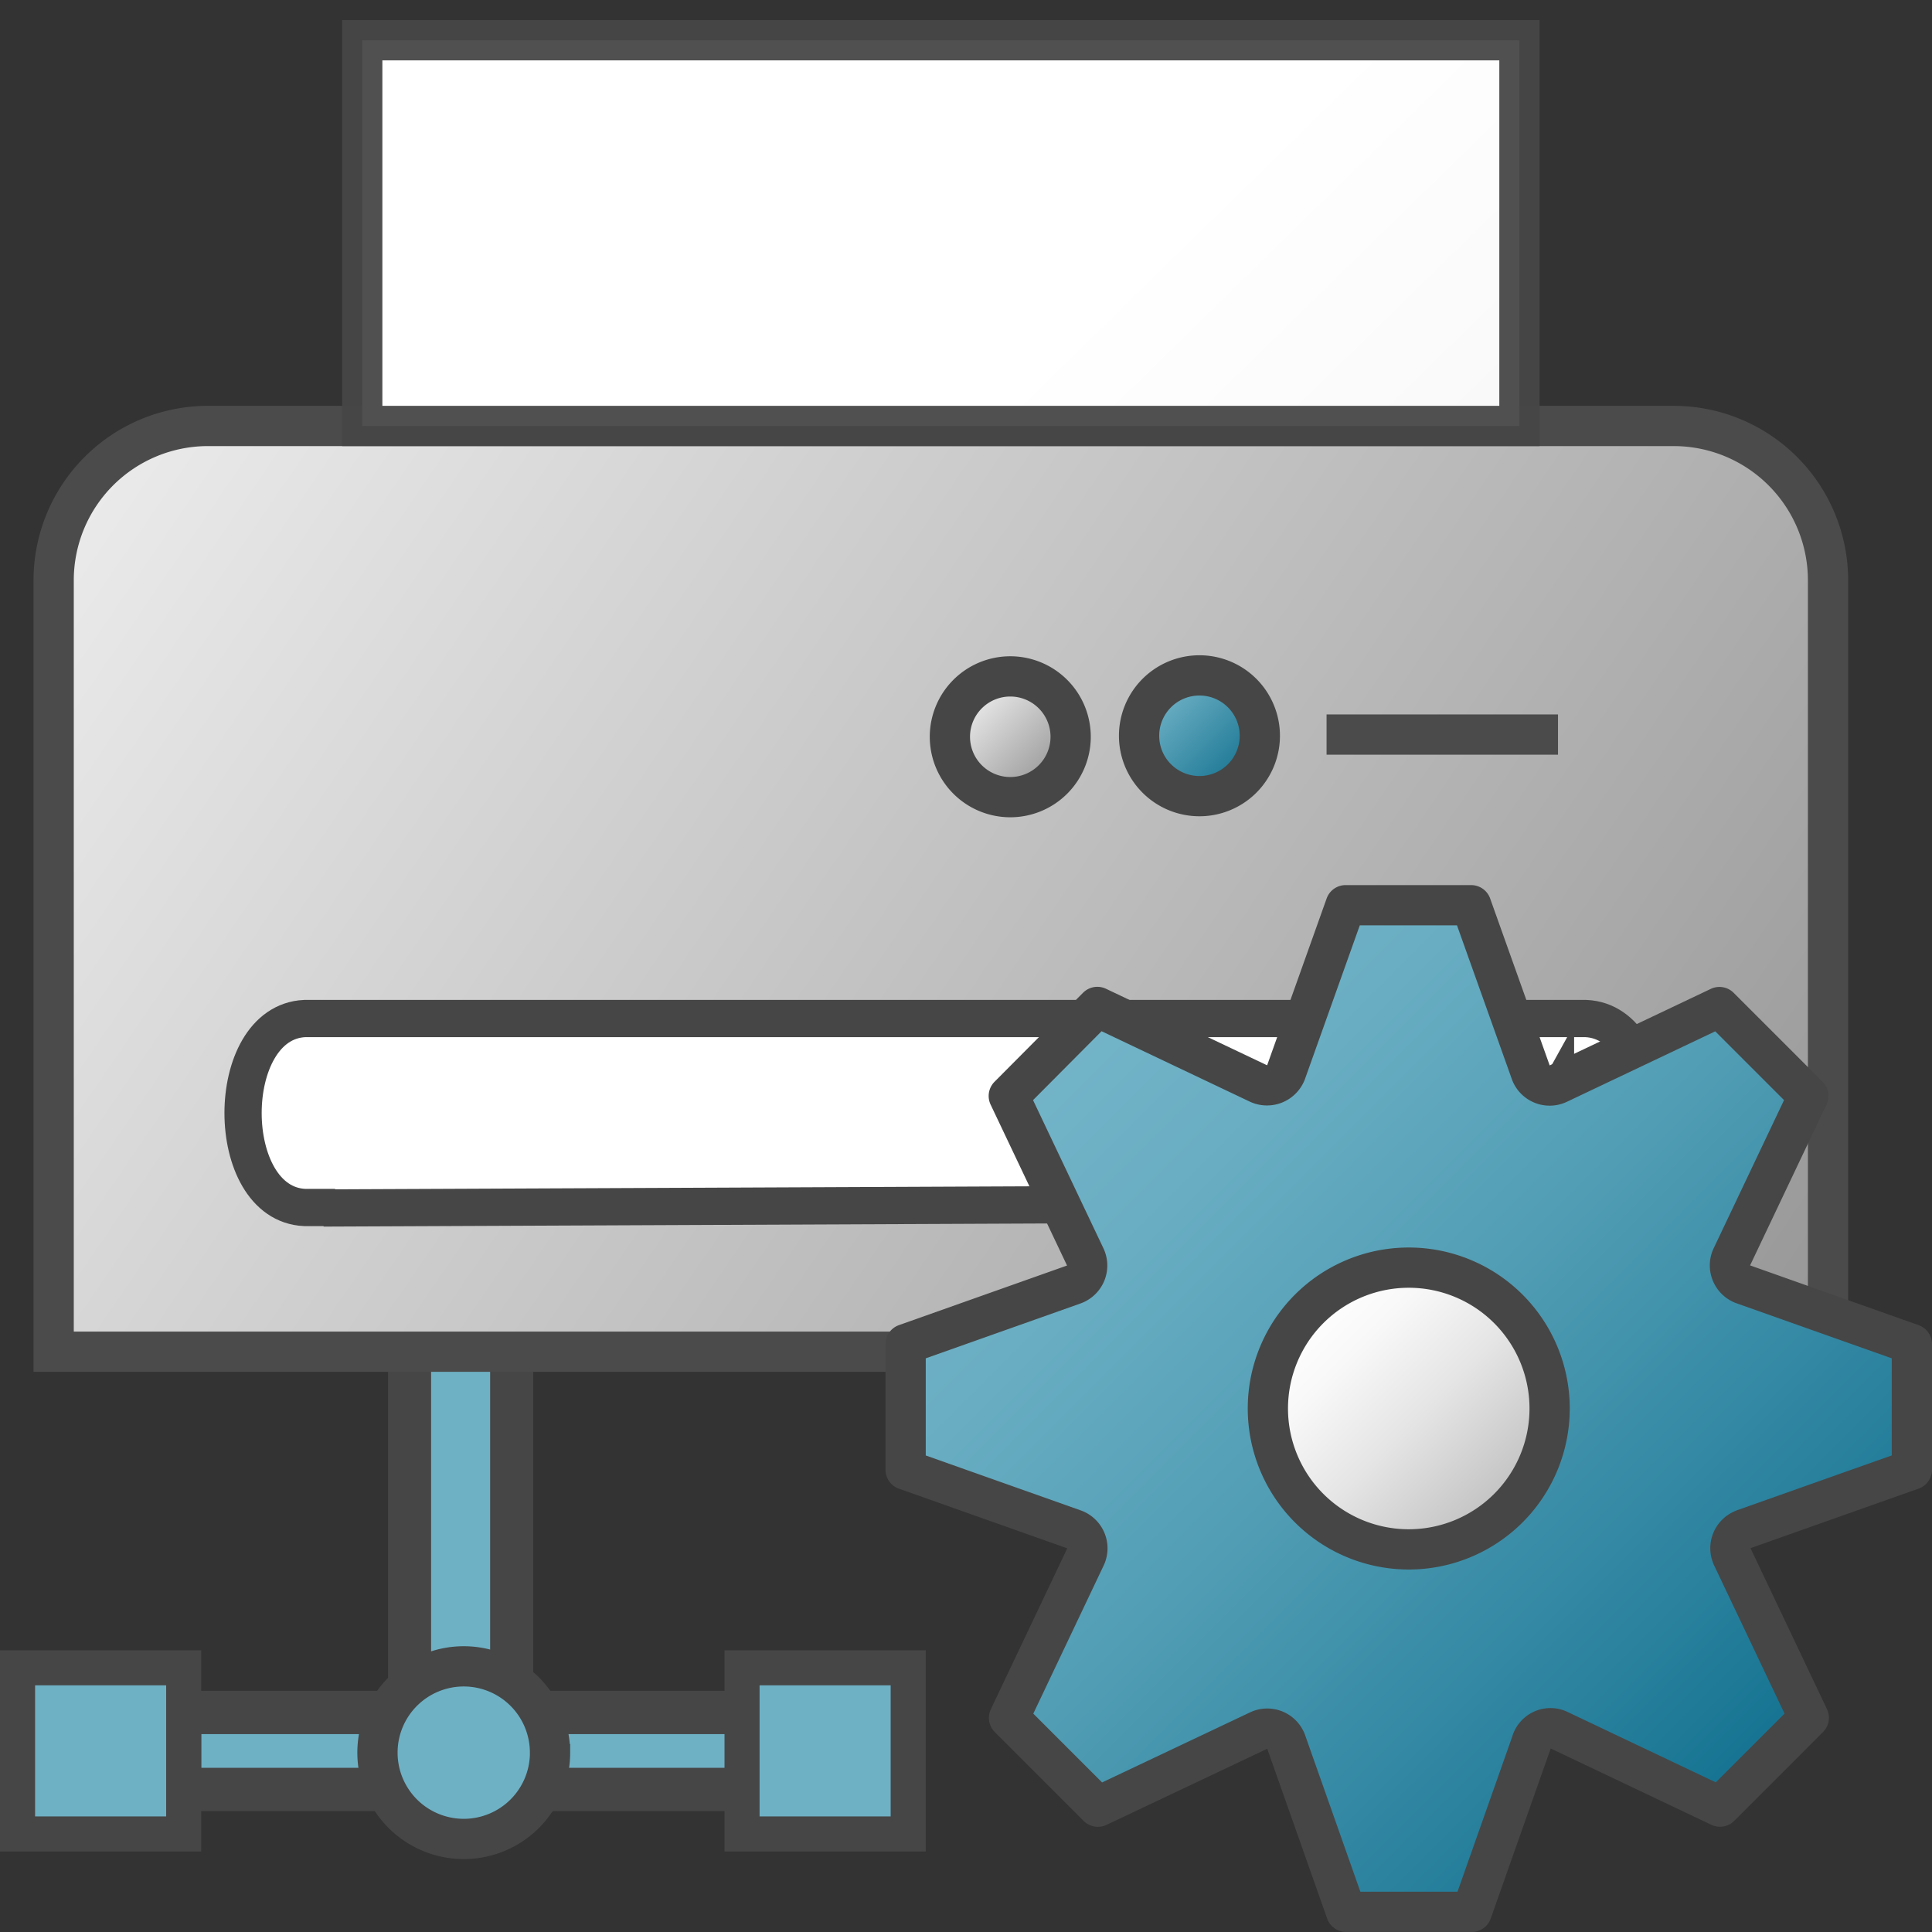 <svg id="Image" xmlns="http://www.w3.org/2000/svg" xmlns:xlink="http://www.w3.org/1999/xlink" viewBox="0 0 48 48">
  <rect x="0" y="0" width="48" height="48" fill="#333333" stroke="none"/>
  <defs>
    <linearGradient id="linear-gradient" x1="-120.398" y1="202.658" x2="-98.475" y2="187.695" gradientTransform="matrix(1.917, 0, 0, -1.917, 231.125, 395.708)" gradientUnits="userSpaceOnUse">
      <stop offset="0" stop-color="#f2f2f2"/>
      <stop offset="1" stop-color="#999"/>
    </linearGradient>
    <linearGradient id="linear-gradient-2" x1="-107.02" y1="202.034" x2="-94.493" y2="189.242" gradientTransform="matrix(1.917, 0, 0, -1.917, 231.125, 395.708)" gradientUnits="userSpaceOnUse">
      <stop offset="0" stop-color="#fff"/>
      <stop offset="0.232" stop-color="#fafafa"/>
      <stop offset="0.496" stop-color="#ededed"/>
      <stop offset="0.775" stop-color="#d6d6d6"/>
      <stop offset="1" stop-color="#bebebe"/>
    </linearGradient>
    <linearGradient id="linear-gradient-3" x1="31.689" y1="12.06" x2="33.811" y2="9.938" gradientTransform="matrix(1, 0, 0, -1, -2.953, 29.28)" gradientUnits="userSpaceOnUse">
      <stop offset="0" stop-color="#73b4c8"/>
      <stop offset="1" stop-color="#177491"/>
    </linearGradient>
    <linearGradient id="linear-gradient-4" x1="31.689" y1="12.06" x2="33.811" y2="9.938" gradientTransform="matrix(1, 0, 0, -1, -7.75, 29.305)" xlink:href="#linear-gradient"/>
    <linearGradient id="linear-gradient-5" x1="26.166" y1="768.123" x2="43.836" y2="785.793" gradientTransform="translate(-0.004 -742.006)" gradientUnits="userSpaceOnUse">
      <stop offset="0" stop-color="#73b4c8"/>
      <stop offset="0.175" stop-color="#6aaec3"/>
      <stop offset="0.457" stop-color="#529eb5"/>
      <stop offset="0.809" stop-color="#2c839f"/>
      <stop offset="1" stop-color="#147391"/>
    </linearGradient>
    <linearGradient id="linear-gradient-6" x1="32.525" y1="774.525" x2="37.475" y2="779.475" gradientTransform="translate(-0.004 -742.006)" gradientUnits="userSpaceOnUse">
      <stop offset="0" stop-color="#fff"/>
      <stop offset="0.221" stop-color="#f8f8f8"/>
      <stop offset="0.541" stop-color="#e5e5e5"/>
      <stop offset="0.92" stop-color="#c6c6c6"/>
      <stop offset="1" stop-color="#bebebe"/>
    </linearGradient>
  </defs>
  <g id="g1006">
    <path id="rect1148-8" d="M18.566,42.546H4.461v1.912h14.1Z" fill="#6eb1c5" stroke="#464646" stroke-width="1.075"/>
    <path id="rect1148" d="M10.176,32.548v10.51h2.536V32.548Z" fill="#6eb1c5" stroke="#464646" stroke-width="1.069"/>
    <path id="path52-0" d="M6.125,33.583H1.333V14.417a3.835,3.835,0,0,1,3.834-3.834H41.583a3.835,3.835,0,0,1,3.834,3.834V33.583Z" stroke="#4b4b4b" stroke-miterlimit="10" fill="url(#linear-gradient)"/>
    <path id="line54" d="M32.958,18.25h5.75" fill="none" stroke="#4b4b4b" stroke-miterlimit="10"/>
    <path id="path1112" d="M37.75,10.583H9V1H37.75Z" stroke="#464646" stroke-miterlimit="10" stroke-opacity="0.945" fill="url(#linear-gradient-2)"/>
    <path id="path50" d="M37.184,29.886l-29.146.126L8.326,30H7.571c-2.043-.092-2.043-4.6,0-4.695H39.4c2.042.092,2.042,4.6,0,4.7h-.754V27.246Z" fill="#fff" stroke="#464646" stroke-width="0.925"/>
    <g id="g74-5">
      <path id="circle70-5" d="M31.3,18.281a1.5,1.5,0,1,1-1.5-1.5A1.5,1.5,0,0,1,31.3,18.281Z" fill="url(#linear-gradient-3)"/>
      <path id="path72-1" d="M29.8,20.28a2,2,0,1,1,2-2A2,2,0,0,1,29.8,20.28Zm0-3a1,1,0,1,0,1,1A1,1,0,0,0,29.8,17.28Z" fill="#464646"/>
    </g>
    <path id="circle70-6" d="M26.5,18.306a1.5,1.5,0,1,1-1.5-1.5A1.5,1.5,0,0,1,26.5,18.306Z" fill="url(#linear-gradient-4)"/>
    <path id="path72-6" d="M25.1,20.305a2,2,0,1,1,2-2A2,2,0,0,1,25.1,20.305Zm0-3a1,1,0,1,0,1,1A1,1,0,0,0,25.1,17.305Z" fill="#464646"/>
    <path id="path846-2" d="M28.531,35.8c1.889.007,1.921-.022,1.921-.022" fill="none" stroke="#f40000" stroke-width="0.006"/>
    <path id="path50-2" d="M43.32,37.994,47.5,36.513V33.394L43.32,31.912a.5.5,0,0,1-.314-.633h0a.549.549,0,0,1,.021-.051l1.9-4-2.208-2.208-4,1.9a.5.5,0,0,1-.668-.232h0a.325.325,0,0,1-.018-.043l-1.482-4.155h-3.12l-1.482,4.155a.507.507,0,0,1-.656.285l-.03-.013-4-1.9-2.2,2.212,1.9,4a.5.5,0,0,1-.24.665.549.549,0,0,1-.051.021L22.5,33.394v3.12l4.176,1.48a.5.5,0,0,1,.314.633h0c-.006.017-.013.035-.021.052l-1.9,4,2.207,2.208,4-1.894a.5.5,0,0,1,.663.246h0a.392.392,0,0,1,.023.06l1.482,4.2h3.121l1.482-4.2a.491.491,0,0,1,.6-.346.512.512,0,0,1,.085.032l4,1.9,2.207-2.207-1.9-4a.5.5,0,0,1,.24-.665C43.293,38.007,43.306,38,43.32,37.994Z" stroke="#464646" stroke-linejoin="round" fill="url(#linear-gradient-5)"/>
    <path id="circle52" d="M38.5,34.994a3.5,3.5,0,1,1-3.5-3.5A3.5,3.5,0,0,1,38.5,34.994Z" stroke="#464646" stroke-miterlimit="10" fill="url(#linear-gradient-6)"/>
    <path id="path976" d="M13.666,43.542A2.144,2.144,0,1,1,11.522,41.4h0a2.144,2.144,0,0,1,2.143,2.141Z" fill="#6eb1c5" stroke="#464646"/>
    <path id="rect1148-5" d="M.436,41.436v4.128H4.564V41.436Z" fill="#6eb1c5" stroke="#464646" stroke-width="0.871"/>
    <path id="rect1148-5-1" d="M18.436,41.436v4.128h4.128V41.436Z" fill="#6eb1c5" stroke="#464646" stroke-width="0.871"/>
  </g>
</svg>
